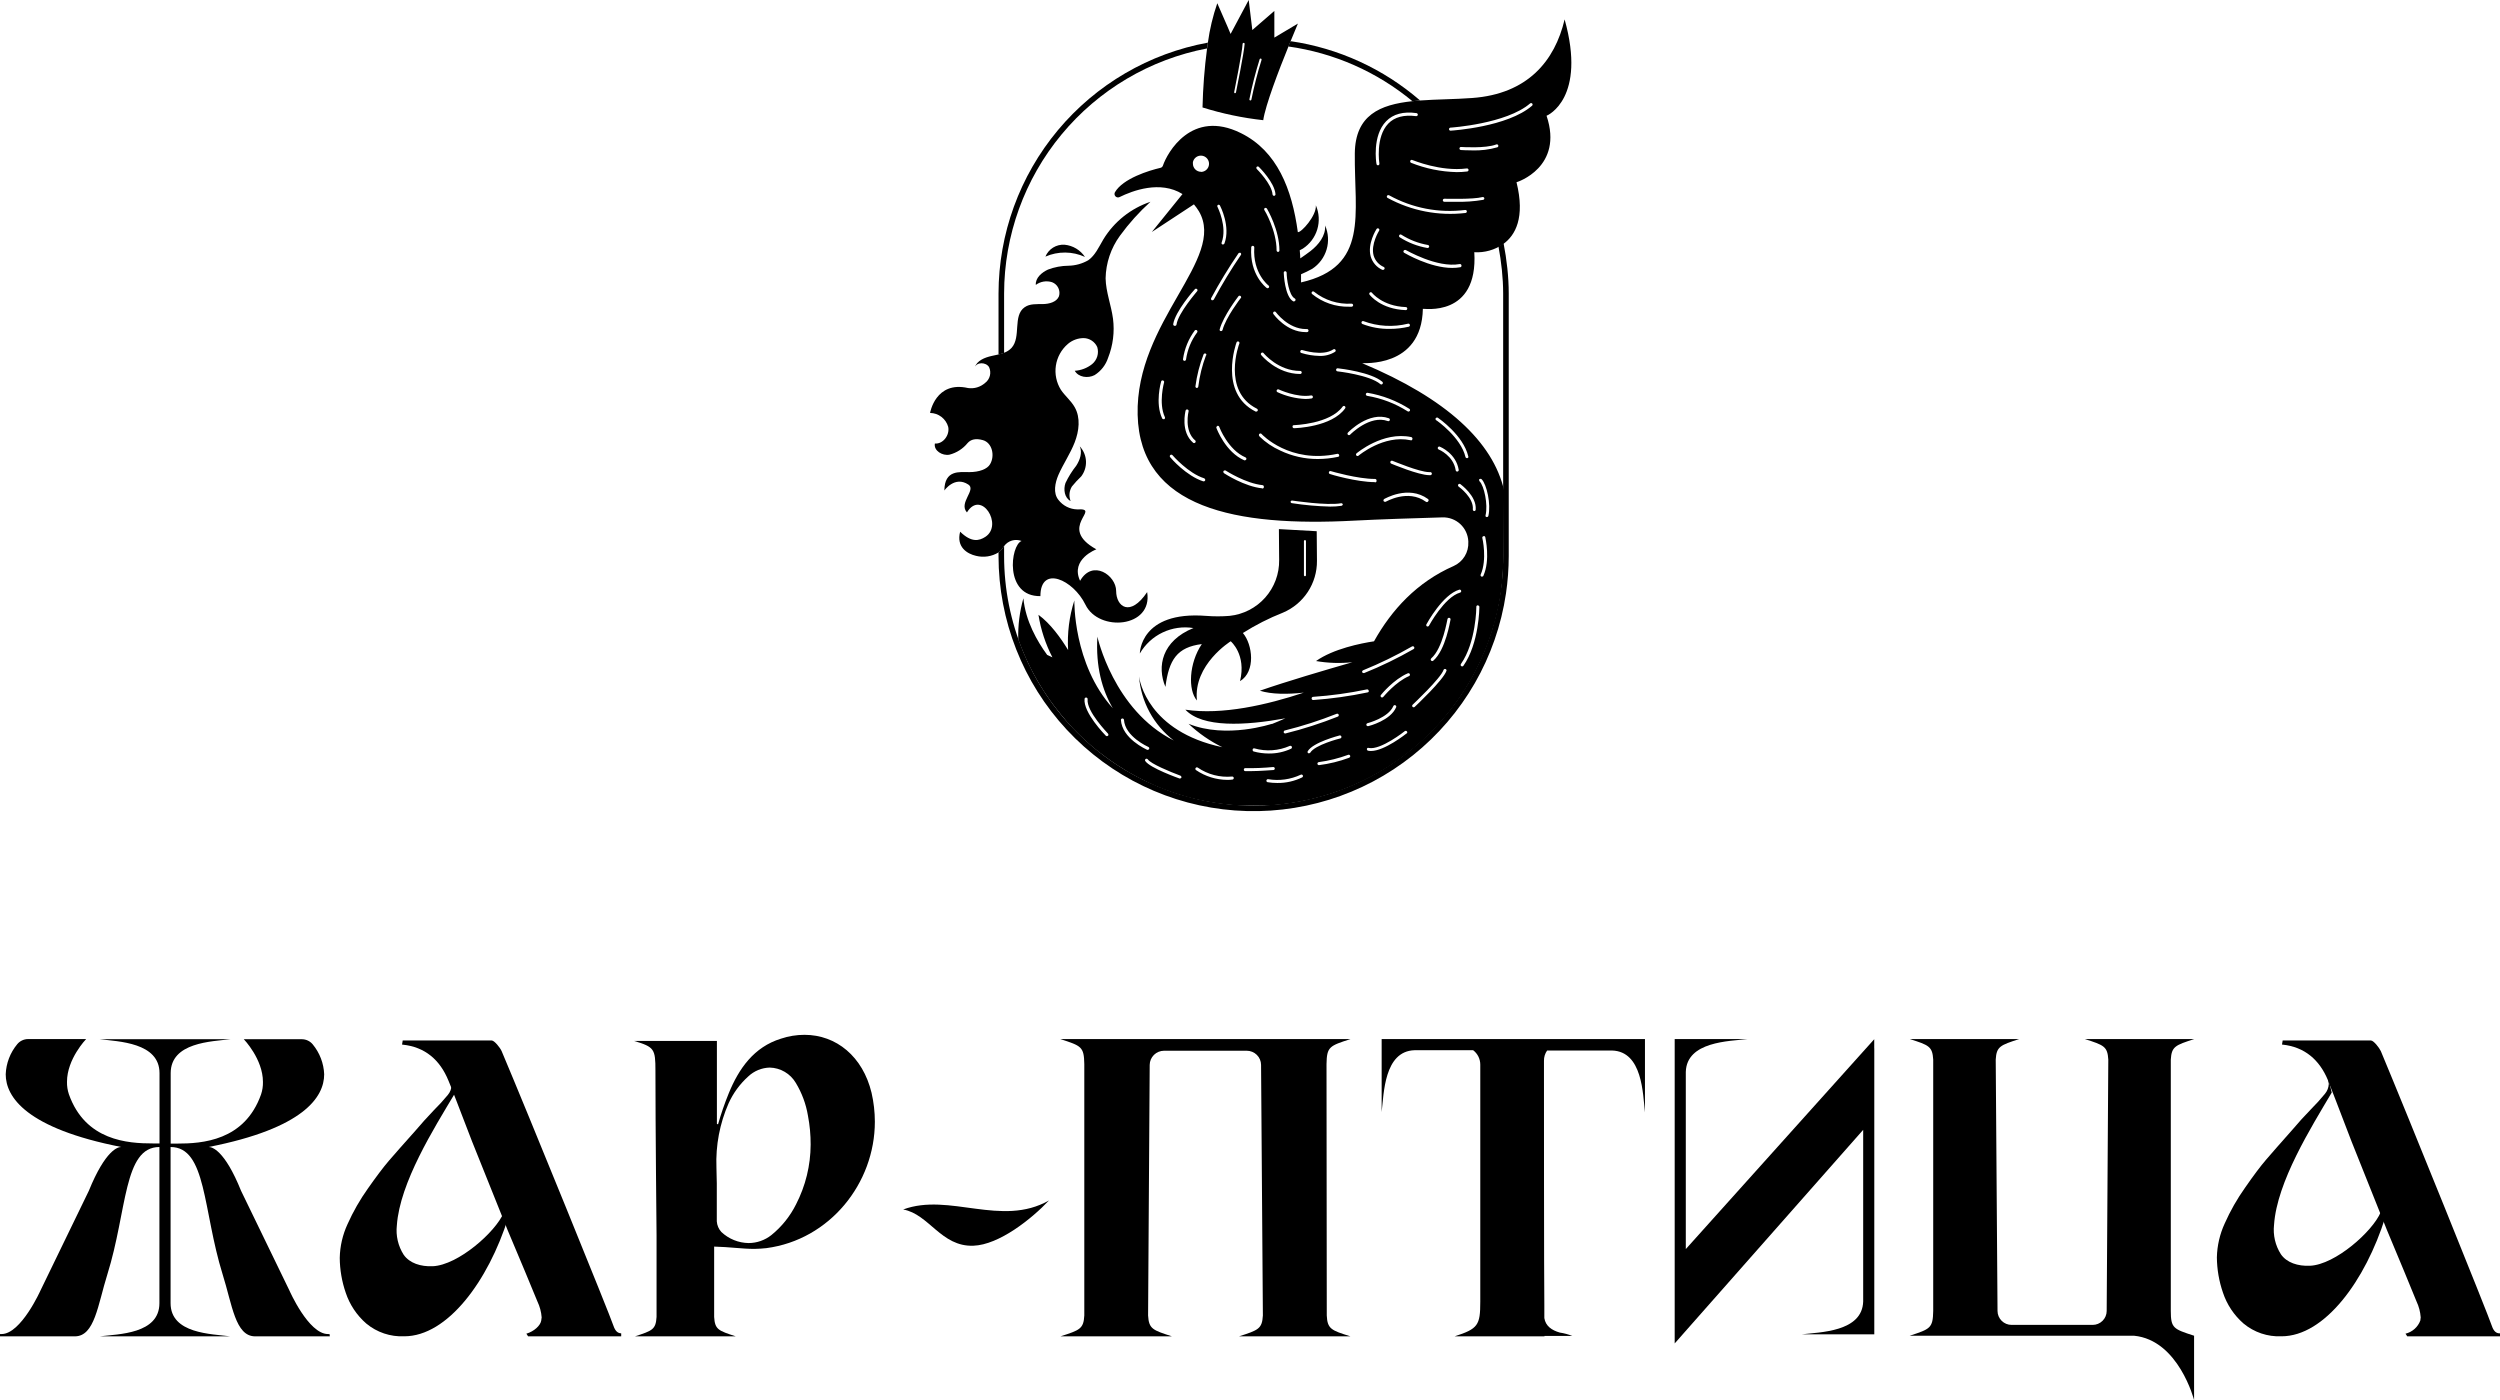 <svg width="1766" height="989" viewBox="0 0 1766 989" xmlns="http://www.w3.org/2000/svg">
<path d="M709.296 207.349C709.355 166.326 723.699 126.605 749.864 95.01C776.029 63.414 812.381 41.918 852.674 34.215L853.278 30.104C811.799 37.714 774.295 59.608 747.275 91.985C720.255 124.362 705.424 165.178 705.357 207.349V250.474C706.696 250.173 708.012 249.779 709.296 249.296V207.349Z"/>
<path d="M997.72 71.471L1003.15 70.982C977.26 48.551 945.484 34.005 911.584 29.064C911.095 30.243 910.606 31.508 910.06 32.831C942.3 37.326 972.652 50.705 997.72 71.471Z"/>
<path d="M1062.12 171.819C1060.97 172.627 1059.75 173.357 1058.5 174.004C1060.53 184.753 1061.82 196.35 1061.83 207.29V392.787C1061.83 439.536 1043.26 484.37 1010.21 517.427C977.148 550.484 932.313 569.055 885.564 569.055C838.815 569.055 793.981 550.484 760.924 517.427C727.867 484.37 709.296 439.536 709.296 392.787V385.657C709.05 385.954 708.829 386.271 708.635 386.605C707.818 388.012 706.698 389.22 705.357 390.142V392.787C705.356 438.283 722.564 482.097 753.526 515.433C784.489 548.768 826.915 569.159 872.289 572.51C917.662 575.862 962.624 561.927 998.149 533.503C1033.67 505.079 1057.13 464.269 1063.82 419.266C1065.11 410.498 1065.76 401.649 1065.77 392.787V207.347C1065.77 195.65 1064.38 183.296 1062.12 171.819Z"/>
<path d="M910.175 32.833C910.721 31.51 911.21 30.245 911.698 29.067C914.717 21.649 916.845 16.646 916.845 16.646L900.198 26.565V7.734L884.644 21.218L882.086 0L869.292 23.978C869.292 23.978 866.532 17.25 859.89 2.271C856.773 11.309 854.548 20.63 853.249 30.102L852.674 34.213C850.854 48.041 849.78 61.957 849.454 75.901C863.426 80.287 877.793 83.301 892.35 84.9C893.873 74.377 903.39 49.479 910.175 32.833ZM873.087 65.292C873.044 65.452 872.951 65.594 872.822 65.697C872.693 65.801 872.534 65.86 872.368 65.867C872.187 65.826 872.029 65.716 871.927 65.56C871.825 65.405 871.787 65.216 871.822 65.033C871.822 64.746 877.572 36.8 877.773 30.935C877.788 30.747 877.873 30.572 878.011 30.444C878.15 30.316 878.332 30.245 878.521 30.245C878.615 30.249 878.708 30.271 878.794 30.311C878.879 30.35 878.957 30.407 879.021 30.476C879.085 30.545 879.134 30.627 879.167 30.715C879.2 30.804 879.215 30.898 879.211 30.993C878.866 36.944 873.317 64.113 873.087 65.292ZM891.171 42.292C888.284 51.522 885.884 60.898 883.983 70.381C883.956 70.543 883.871 70.69 883.745 70.796C883.618 70.901 883.458 70.958 883.293 70.956H883.149C882.963 70.921 882.798 70.814 882.69 70.657C882.582 70.501 882.541 70.309 882.574 70.122C884.482 60.538 886.911 51.065 889.848 41.745C889.924 41.577 890.062 41.444 890.233 41.374C890.405 41.304 890.596 41.304 890.768 41.372C890.911 41.439 891.028 41.551 891.101 41.691C891.174 41.832 891.198 41.992 891.171 42.148V42.292Z"/>
<path d="M1105.25 13.713C1098.32 43.096 1079.11 66.383 1039.92 69.23C1027.59 70.15 1014.85 70.121 1003.15 70.984L997.719 71.472C974.891 73.916 957.296 81.19 957.037 108.445C956.606 151.312 967.244 188.486 919.058 199.497C919.058 199.497 919.058 195.875 919.058 193.747C921.757 192.597 924.395 191.311 926.964 189.895C931.85 186.685 935.443 181.85 937.106 176.246C938.768 170.642 938.394 164.63 936.05 159.276C936.596 166.521 931.421 172.932 925.699 177.388C923.371 179.2 920.927 180.838 918.512 182.535C918.512 180.637 918.282 178.768 918.138 176.785C918.886 176.411 919.633 176.066 920.323 175.634C925.227 172.447 928.842 167.625 930.526 162.024C932.211 156.424 931.855 150.408 929.523 145.044C930.098 152.376 919.144 164.451 916.787 163.991C912.676 133.659 902.239 106.663 876.536 94.012C841.691 76.762 824.47 108.071 821.48 117.013C821.345 117.4 821.114 117.747 820.806 118.019C820.499 118.291 820.127 118.479 819.726 118.565C811.733 120.405 793.218 126.098 787.583 135.815C787.332 136.278 787.235 136.808 787.305 137.329C787.376 137.851 787.612 138.336 787.977 138.714C788.343 139.092 788.819 139.344 789.338 139.433C789.857 139.522 790.39 139.443 790.861 139.208C799.946 134.723 819.611 127.248 835.309 137.08L813.66 163.876L843.387 144.354C844.687 145.902 845.869 147.546 846.924 149.27C866.531 182.765 802.016 226.896 803.626 293.022C805.236 359.148 873.058 372.229 956.75 367.773C973.166 366.881 1001.03 365.99 1018.97 365.473C1023.63 365.34 1028.15 367.044 1031.57 370.217C1034.98 373.39 1037.01 377.778 1037.22 382.435V382.838C1037.41 386.384 1036.53 389.904 1034.68 392.937C1032.83 395.969 1030.11 398.372 1026.87 399.829C1001 411.186 983.085 430.678 970.607 453.017C961.35 454.426 941.857 458.307 929.638 466.961C938.126 468.425 946.776 468.705 955.341 467.795C935.417 473.545 909.341 481.193 889.963 487.92C898.243 490.508 909.341 490.536 921.013 489.271C895.138 497.896 863.225 505.256 837.35 501.318C849.367 514.14 879.383 512.645 908.018 507.413C904.74 508.85 901.463 510.288 898.214 511.553L898.473 511.294C898.473 511.294 866.301 522.162 839.592 511.294C846.675 517.968 854.718 523.54 863.455 527.825C810.928 516.699 805.034 480.905 804.603 477.886C805.302 486.719 807.849 495.307 812.078 503.092C816.308 510.878 822.126 517.688 829.156 523.082C786.548 501.634 775.192 449.74 775.192 449.74C773.955 470.929 778.527 487.403 786.088 500.283C757.942 469.204 758.919 424.152 758.919 424.152C755.306 435.463 753.814 447.345 754.52 459.199C749.374 450.717 741.985 440.425 733.561 434.301C735.231 444.776 738.56 454.918 743.423 464.345L739.714 462.62C732.67 453.017 724.419 438.642 722.924 422.628C720.25 432.067 719.028 441.859 719.301 451.666C720.077 453.822 720.882 455.978 721.745 458.106L722.607 460.176C723.211 461.585 723.786 463.051 724.419 464.402L725.54 466.846L727.323 470.612L728.645 473.171C729.249 474.321 729.824 475.5 730.456 476.65L731.923 479.266C732.555 480.359 733.159 481.48 733.82 482.573C734.481 483.665 734.884 484.298 735.43 485.16C735.976 486.023 736.724 487.288 737.385 488.323C738.046 489.358 738.535 490.048 739.139 490.91C739.743 491.773 740.49 492.951 741.18 493.929L743.02 496.488L745.176 499.363C745.809 500.196 746.47 501.001 747.131 501.835L749.374 504.71L751.444 507.125L753.773 510L755.929 512.329L758.344 514.945L760.615 517.245L763.117 519.718C763.893 520.465 764.669 521.213 765.474 521.932L768.062 524.318C768.867 525.037 769.672 525.755 770.505 526.445C771.339 527.135 772.288 527.998 773.208 528.745C774.128 529.493 774.875 530.097 775.709 530.758L778.584 532.943C779.447 533.604 780.309 534.266 781.201 534.898L784.076 536.968L786.749 538.808L789.624 540.763L792.499 542.517L795.374 544.357L798.249 546.024L801.326 547.749L804.201 549.302L807.335 550.883L810.21 552.321L813.43 553.816L816.305 555.138L819.611 556.518L822.658 557.726L826.022 558.962L829.156 560.055L832.577 561.147L835.74 562.125L839.219 563.102L842.439 563.965L845.975 564.798L849.252 565.517C850.431 565.776 851.639 566.006 852.846 566.207C854.054 566.408 855.031 566.638 856.153 566.811L859.804 567.386L863.139 567.846L866.848 568.248L870.211 568.593L873.978 568.852L877.37 569.053H881.223H884.615C885.449 569.053 886.34 569.053 887.203 569.053C889.158 569.053 891.142 569.053 892.953 568.91C893.959 568.91 895.137 569.175 896 569.002C936.681 566.461 975.629 550.235 1005.5 522.502C1035.37 494.769 1054.95 457.383 1060.5 417.002C1061.59 408.054 1062 398.516 1062 389.502L1062.5 346.502C1054.74 312.29 1021.9 281.522 962.241 256.567C961.982 256.164 1004.27 260.563 1005.11 218.156C1005.11 217.754 1044.29 224.711 1041.45 178.165C1048.71 178.605 1055.9 176.579 1061.86 172.414C1070.49 166.233 1077.44 153.727 1071.26 128.714C1071.67 128.714 1104.73 118.105 1092.48 81.765C1093.4 81.477 1120.77 69.23 1105.25 13.713ZM782.667 519.718C782.467 519.915 782.2 520.029 781.919 520.034C781.629 520.033 781.351 519.92 781.143 519.718C780.482 519.028 765.072 503.244 766.135 493.699C766.149 493.554 766.192 493.413 766.261 493.284C766.33 493.156 766.424 493.043 766.538 492.951C766.65 492.863 766.78 492.799 766.919 492.764C767.057 492.729 767.202 492.724 767.343 492.75C767.482 492.761 767.617 492.8 767.74 492.864C767.864 492.928 767.973 493.016 768.062 493.124C768.237 493.354 768.319 493.641 768.292 493.929C767.343 502.554 782.667 518.05 782.667 518.194C782.869 518.402 782.982 518.68 782.983 518.97C782.996 519.124 782.974 519.279 782.919 519.423C782.865 519.567 782.778 519.698 782.667 519.804V519.718ZM791.809 508.448C791.851 508.192 791.983 507.96 792.18 507.792C792.378 507.624 792.628 507.532 792.888 507.532C793.147 507.532 793.397 507.624 793.595 507.792C793.792 507.96 793.924 508.192 793.966 508.448C794.713 520.379 811.015 527.567 811.216 527.653C811.345 527.709 811.461 527.79 811.558 527.892C811.655 527.993 811.732 528.113 811.783 528.244C811.833 528.374 811.858 528.514 811.854 528.655C811.851 528.795 811.819 528.933 811.762 529.062C811.675 529.249 811.538 529.407 811.365 529.519C811.192 529.631 810.991 529.692 810.785 529.694C810.642 529.721 810.496 529.721 810.353 529.694C809.548 529.234 792.643 521.759 791.809 508.534V508.448ZM834.59 549.216C834.509 549.425 834.367 549.606 834.183 549.734C833.998 549.862 833.779 549.932 833.555 549.934H833.21C832.347 549.618 812.452 542.574 809.031 537.629C808.947 537.515 808.888 537.384 808.858 537.245C808.829 537.107 808.829 536.963 808.858 536.824C808.916 536.55 809.068 536.306 809.29 536.134C809.527 535.979 809.814 535.918 810.095 535.962C810.382 536.023 810.638 536.186 810.813 536.422C812.998 539.584 826.166 545.047 833.814 547.922C833.946 547.967 834.068 548.039 834.171 548.133C834.275 548.227 834.359 548.341 834.417 548.468C834.577 548.715 834.638 549.012 834.59 549.302V549.216ZM870.614 550.682C869.423 550.844 868.222 550.921 867.02 550.912C859.121 550.854 851.416 548.452 844.882 544.012C844.764 543.934 844.662 543.833 844.584 543.715C844.505 543.597 844.451 543.464 844.424 543.325C844.397 543.186 844.398 543.042 844.428 542.904C844.457 542.765 844.514 542.633 844.595 542.517C844.76 542.283 845.006 542.119 845.285 542.057C845.565 542.01 845.853 542.072 846.09 542.229C853.177 547.091 861.738 549.328 870.298 548.554C870.437 548.534 870.58 548.541 870.717 548.575C870.854 548.609 870.983 548.67 871.096 548.754C871.21 548.838 871.305 548.944 871.378 549.065C871.451 549.186 871.499 549.32 871.52 549.46C871.54 549.6 871.533 549.742 871.499 549.879C871.465 550.016 871.404 550.145 871.32 550.259C871.236 550.372 871.13 550.468 871.009 550.54C870.888 550.613 870.754 550.661 870.614 550.682ZM979.175 85.646C984.12 80.557 991.308 78.602 1000.59 79.896C1000.88 79.939 1001.13 80.088 1001.31 80.312C1001.48 80.536 1001.57 80.819 1001.54 81.104C1001.51 81.389 1001.36 81.648 1001.13 81.826C1000.91 82.004 1000.62 82.085 1000.34 82.052C991.71 80.931 985.155 82.685 980.727 87.256C971.47 96.772 974.374 115.374 974.402 115.546C974.444 115.828 974.374 116.115 974.208 116.346C974.042 116.576 973.791 116.733 973.511 116.783H973.425C973.168 116.779 972.92 116.685 972.725 116.517C972.531 116.348 972.402 116.117 972.361 115.863C972.131 115 969.227 95.853 979.175 85.646ZM1036.04 118.996C1036.19 118.961 1036.35 118.958 1036.5 118.987C1036.65 119.017 1036.79 119.077 1036.92 119.165C1037.04 119.253 1037.15 119.367 1037.23 119.499C1037.31 119.631 1037.36 119.778 1037.38 119.93C1037.4 120.083 1037.38 120.237 1037.34 120.384C1037.29 120.531 1037.21 120.666 1037.11 120.782C1037.01 120.897 1036.89 120.99 1036.75 121.054C1036.61 121.118 1036.46 121.151 1036.3 121.153C1033.9 121.446 1031.48 121.591 1029.06 121.584C1017.99 121.344 1007.05 119.114 996.77 115C996.513 114.875 996.313 114.657 996.212 114.39C996.11 114.123 996.115 113.827 996.224 113.563C996.28 113.434 996.361 113.317 996.462 113.22C996.564 113.123 996.683 113.047 996.814 112.996C996.945 112.945 997.085 112.921 997.226 112.924C997.366 112.928 997.504 112.959 997.633 113.016C998.438 113.246 1017.64 121.354 1036.01 118.996H1036.04ZM972.39 161.777C972.548 161.539 972.793 161.373 973.073 161.314C973.352 161.255 973.644 161.307 973.885 161.461C974.009 161.536 974.117 161.636 974.201 161.755C974.285 161.874 974.344 162.008 974.374 162.151C974.402 162.289 974.401 162.433 974.371 162.571C974.341 162.709 974.283 162.84 974.201 162.956C974.201 162.956 968.164 172.587 970.32 180.493C970.852 182.288 971.771 183.945 973.013 185.346C974.255 186.746 975.789 187.858 977.507 188.601C977.759 188.73 977.951 188.953 978.042 189.221C978.134 189.489 978.117 189.782 977.996 190.038C977.903 190.218 977.763 190.369 977.591 190.475C977.419 190.581 977.221 190.639 977.019 190.642C976.857 190.672 976.692 190.672 976.53 190.642C974.538 189.758 972.763 188.448 971.333 186.804C969.902 185.16 968.85 183.221 968.25 181.126C965.806 172.156 972.131 162.208 972.39 161.777ZM967.675 206.627C967.786 206.542 967.913 206.479 968.049 206.443C968.184 206.407 968.325 206.398 968.464 206.417C968.603 206.436 968.737 206.482 968.858 206.552C968.979 206.623 969.085 206.717 969.17 206.829C969.17 206.829 976.501 216.316 993.061 216.92C993.201 216.918 993.34 216.945 993.468 216.999C993.597 217.054 993.713 217.134 993.809 217.236C993.909 217.338 993.987 217.46 994.036 217.593C994.086 217.727 994.106 217.87 994.096 218.012C994.096 218.295 993.984 218.565 993.785 218.765C993.585 218.964 993.315 219.076 993.033 219.076C975.38 218.444 967.761 208.554 967.445 208.122C967.361 208.009 967.3 207.881 967.267 207.744C967.233 207.608 967.226 207.466 967.248 207.327C967.269 207.188 967.318 207.054 967.391 206.934C967.465 206.814 967.561 206.71 967.675 206.627ZM988.433 166.089C988.511 165.971 988.612 165.869 988.73 165.791C988.848 165.712 988.98 165.658 989.12 165.631C989.259 165.604 989.402 165.605 989.541 165.635C989.68 165.664 989.811 165.721 989.928 165.802C995.626 169.43 1001.99 171.892 1008.64 173.047C1008.93 173.098 1009.18 173.251 1009.36 173.478C1009.45 173.593 1009.51 173.724 1009.54 173.862C1009.57 174.001 1009.57 174.144 1009.54 174.283C1009.49 174.535 1009.36 174.763 1009.17 174.926C1008.97 175.09 1008.73 175.178 1008.47 175.174H1008.3C1001.33 173.98 994.673 171.399 988.72 167.584C988.606 167.502 988.51 167.398 988.436 167.277C988.363 167.157 988.314 167.024 988.293 166.885C988.272 166.746 988.278 166.604 988.312 166.467C988.346 166.331 988.406 166.202 988.49 166.089H988.433ZM926.792 206.139C926.996 205.94 927.269 205.829 927.554 205.829C927.838 205.829 928.112 205.94 928.316 206.139C935.789 212.091 945.2 215.071 954.737 214.505C955.02 214.504 955.293 214.61 955.501 214.802C955.709 214.994 955.837 215.258 955.858 215.54C955.859 215.823 955.753 216.096 955.561 216.304C955.369 216.512 955.106 216.639 954.823 216.661H953.098C943.56 216.894 934.251 213.713 926.849 207.691C926.743 207.593 926.657 207.475 926.596 207.344C926.536 207.213 926.502 207.071 926.497 206.927C926.491 206.782 926.515 206.638 926.565 206.503C926.616 206.368 926.693 206.244 926.792 206.139ZM901.894 275.599C902.024 275.347 902.246 275.156 902.514 275.064C902.782 274.973 903.075 274.99 903.332 275.11C903.332 275.11 916.154 281.091 926.159 279.337C926.298 279.307 926.442 279.307 926.58 279.337C926.719 279.367 926.85 279.425 926.964 279.509C927.082 279.592 927.182 279.699 927.256 279.823C927.33 279.947 927.378 280.085 927.396 280.228C927.424 280.367 927.423 280.51 927.393 280.648C927.363 280.787 927.305 280.918 927.223 281.033C927.057 281.26 926.81 281.415 926.533 281.464C925.07 281.71 923.589 281.835 922.106 281.838C915.291 281.536 908.601 279.905 902.412 277.037C902.282 276.978 902.165 276.894 902.068 276.789C901.972 276.685 901.897 276.562 901.849 276.428C901.8 276.293 901.779 276.151 901.787 276.009C901.795 275.866 901.832 275.727 901.894 275.599ZM890.912 250.788C890.813 250.686 890.739 250.563 890.694 250.429C890.649 250.295 890.635 250.152 890.653 250.011C890.665 249.87 890.708 249.733 890.777 249.609C890.847 249.485 890.941 249.377 891.055 249.293C891.165 249.197 891.293 249.124 891.431 249.08C891.57 249.035 891.716 249.02 891.86 249.034C892.141 249.075 892.397 249.218 892.579 249.436C892.982 249.954 903.102 262.029 918.454 262.029C918.596 262.025 918.738 262.05 918.87 262.102C919.003 262.153 919.123 262.231 919.225 262.33C919.327 262.429 919.408 262.548 919.463 262.679C919.518 262.81 919.547 262.951 919.547 263.093C919.547 263.383 919.432 263.661 919.227 263.865C919.022 264.07 918.744 264.185 918.454 264.185C901.894 264.185 890.998 250.932 890.912 250.788ZM913.193 300.669C913.406 300.47 913.679 300.349 913.969 300.324C914.228 300.324 939.442 299.634 948.47 287.186C948.648 286.959 948.904 286.805 949.188 286.754C949.329 286.729 949.474 286.733 949.613 286.768C949.751 286.803 949.881 286.867 949.993 286.956C950.217 287.127 950.366 287.378 950.409 287.657C950.452 287.935 950.385 288.22 950.223 288.451C940.765 301.704 915.234 302.452 914.142 302.481C914.002 302.485 913.863 302.461 913.732 302.411C913.602 302.361 913.483 302.286 913.381 302.19C913.28 302.094 913.198 301.978 913.141 301.851C913.084 301.723 913.053 301.585 913.049 301.446C913.011 301.178 913.062 300.906 913.193 300.669ZM943.036 248.545C939.758 250.586 935.94 251.588 932.082 251.42C927.711 251.336 923.374 250.63 919.202 249.321C918.931 249.223 918.706 249.028 918.569 248.775C918.468 248.507 918.468 248.21 918.569 247.941C918.667 247.672 918.866 247.453 919.124 247.329C919.382 247.205 919.679 247.188 919.949 247.28C920.093 247.28 934.325 251.966 941.857 246.791C942.032 246.663 942.242 246.591 942.459 246.585C942.675 246.579 942.889 246.64 943.07 246.759C943.252 246.878 943.392 247.049 943.474 247.25C943.555 247.451 943.573 247.672 943.525 247.884C943.446 248.156 943.273 248.391 943.036 248.545ZM922.422 232.445H923.198C923.327 232.434 923.457 232.448 923.581 232.488C923.704 232.527 923.818 232.591 923.917 232.675C924.044 232.769 924.149 232.89 924.223 233.029C924.298 233.168 924.341 233.322 924.348 233.48C924.344 233.764 924.243 234.038 924.061 234.256C923.965 234.361 923.85 234.445 923.722 234.504C923.593 234.563 923.454 234.596 923.313 234.601H922.307C908.794 234.601 899.882 222.296 899.508 221.779C899.424 221.664 899.365 221.533 899.336 221.395C899.306 221.256 899.306 221.112 899.335 220.974C899.355 220.831 899.403 220.694 899.477 220.57C899.551 220.447 899.65 220.339 899.767 220.255C900.003 220.097 900.291 220.036 900.572 220.082C900.71 220.102 900.843 220.151 900.962 220.225C901.081 220.299 901.183 220.398 901.262 220.514C901.262 220.514 909.973 232.445 922.422 232.445ZM907.759 191.562C908.042 191.561 908.315 191.668 908.523 191.859C908.731 192.051 908.859 192.315 908.881 192.597C908.881 196.622 910.404 208.582 914.631 210.854C914.754 210.922 914.863 211.015 914.951 211.126C915.038 211.238 915.103 211.366 915.14 211.502C915.178 211.639 915.187 211.781 915.169 211.922C915.151 212.062 915.104 212.198 915.033 212.32C914.945 212.489 914.814 212.632 914.652 212.733C914.49 212.835 914.304 212.89 914.113 212.895C913.934 212.938 913.746 212.938 913.567 212.895C907.529 209.531 906.868 193.517 906.839 192.77C906.806 192.488 906.884 192.205 907.055 191.98C907.227 191.755 907.479 191.605 907.759 191.562ZM902.872 177.963C902.587 177.963 902.313 177.852 902.109 177.654C901.905 177.455 901.787 177.184 901.779 176.899C901.779 162.869 893.384 148.552 893.154 148.408C893.006 148.16 892.962 147.863 893.033 147.583C893.103 147.303 893.281 147.062 893.528 146.913C893.786 146.81 894.074 146.81 894.333 146.913C894.607 146.986 894.844 147.161 894.994 147.402C895.339 148.005 903.792 162.381 903.792 177.014C903.763 177.251 903.658 177.472 903.491 177.644C903.325 177.815 903.108 177.927 902.872 177.963ZM887.72 117.875C887.924 117.677 888.198 117.566 888.482 117.566C888.767 117.566 889.04 117.677 889.244 117.875C889.704 118.335 900.37 128.887 901.003 137.195C901.02 137.336 901.006 137.478 900.962 137.613C900.917 137.747 900.843 137.87 900.744 137.972C900.658 138.082 900.549 138.172 900.425 138.236C900.301 138.301 900.165 138.338 900.025 138.345C899.755 138.347 899.493 138.248 899.291 138.067C899.089 137.886 898.961 137.637 898.933 137.368C898.358 129.893 887.922 119.514 887.835 119.428C887.636 119.215 887.515 118.942 887.49 118.651C887.475 118.513 887.487 118.373 887.526 118.24C887.566 118.107 887.632 117.982 887.72 117.875ZM883.868 174.657C883.873 174.513 883.909 174.372 883.973 174.243C884.038 174.114 884.129 174 884.242 173.909C884.347 173.816 884.47 173.745 884.603 173.7C884.736 173.656 884.878 173.639 885.018 173.651C885.307 173.671 885.576 173.806 885.765 174.024C885.939 174.245 886.031 174.52 886.024 174.801C884.845 193.086 895.972 201.596 896.087 201.682C896.201 201.762 896.299 201.865 896.373 201.983C896.447 202.102 896.496 202.234 896.518 202.372C896.553 202.656 896.482 202.943 896.317 203.177C896.215 203.31 896.085 203.418 895.936 203.493C895.786 203.568 895.621 203.607 895.454 203.609C895.218 203.613 894.987 203.542 894.793 203.407C894.304 203.034 882.603 194.178 883.868 174.657ZM887.893 288.709C888.02 288.768 888.134 288.851 888.228 288.955C888.322 289.059 888.394 289.181 888.439 289.313C888.541 289.582 888.541 289.878 888.439 290.147C888.348 290.328 888.209 290.481 888.036 290.588C887.863 290.694 887.664 290.751 887.462 290.751C887.311 290.79 887.152 290.79 887.002 290.751C860.523 277.525 873.345 242.191 873.489 241.875C873.537 241.742 873.611 241.62 873.707 241.516C873.802 241.412 873.918 241.328 874.046 241.269C874.175 241.211 874.314 241.178 874.455 241.173C874.596 241.169 874.737 241.192 874.869 241.243C875.133 241.346 875.346 241.547 875.464 241.805C875.582 242.062 875.595 242.356 875.501 242.623C875.329 242.795 862.938 276.232 887.893 288.709ZM876.393 210.624C876.393 210.624 865.985 224.079 863.599 233.106C863.526 233.331 863.384 233.528 863.193 233.667C863.002 233.806 862.772 233.882 862.535 233.883H862.276C862.139 233.851 862.009 233.791 861.895 233.707C861.781 233.623 861.686 233.516 861.615 233.394C861.516 233.125 861.516 232.829 861.615 232.56C864.174 223.187 874.38 209.876 874.811 209.301C874.99 209.074 875.246 208.921 875.53 208.87C875.745 208.841 875.964 208.877 876.158 208.973C876.352 209.069 876.514 209.221 876.622 209.409C876.73 209.597 876.779 209.813 876.764 210.029C876.749 210.246 876.67 210.452 876.536 210.624H876.393ZM860.35 144.728C860.475 144.663 860.611 144.624 860.75 144.612C860.89 144.6 861.031 144.616 861.165 144.659C861.298 144.702 861.422 144.77 861.529 144.861C861.636 144.952 861.724 145.063 861.788 145.188C862.104 145.792 869.378 159.966 864.95 172.012C864.87 172.214 864.732 172.388 864.552 172.511C864.373 172.633 864.161 172.7 863.944 172.702C863.821 172.732 863.693 172.732 863.57 172.702C863.435 172.661 863.311 172.591 863.207 172.497C863.102 172.402 863.02 172.286 862.966 172.156C862.91 172.024 862.881 171.882 862.881 171.739C862.881 171.596 862.91 171.454 862.966 171.322C867.106 160.138 860.091 146.367 860.091 146.252C860.004 146.136 859.942 146.004 859.908 145.863C859.874 145.723 859.868 145.577 859.893 145.434C859.917 145.291 859.97 145.155 860.049 145.034C860.127 144.912 860.23 144.808 860.35 144.728ZM844.049 204.299C844.14 204.188 844.254 204.097 844.383 204.033C844.512 203.968 844.652 203.932 844.796 203.925C845.009 203.908 845.222 203.957 845.408 204.063C845.593 204.17 845.742 204.33 845.835 204.522C845.928 204.714 845.961 204.93 845.929 205.142C845.898 205.353 845.804 205.55 845.659 205.707C845.659 205.88 832.29 221.002 831.082 229.254C831.053 229.513 830.928 229.752 830.731 229.922C830.533 230.093 830.279 230.183 830.018 230.174H829.673C829.394 230.131 829.141 229.981 828.97 229.756C828.798 229.531 828.72 229.248 828.753 228.966C830.133 220.054 843.387 204.931 844.049 204.299ZM844.336 311.106C844.528 311.313 844.635 311.585 844.635 311.868C844.635 312.15 844.528 312.422 844.336 312.63C844.231 312.747 844.103 312.841 843.959 312.905C843.815 312.97 843.66 313.003 843.502 313.003C843.248 313.005 843.003 312.913 842.812 312.745C833.785 305.011 837.35 290.636 837.522 290.003C837.556 289.868 837.616 289.74 837.7 289.628C837.783 289.517 837.889 289.423 838.01 289.353C838.131 289.284 838.264 289.239 838.403 289.222C838.542 289.205 838.682 289.217 838.816 289.256C838.955 289.286 839.086 289.344 839.202 289.426C839.318 289.508 839.416 289.612 839.491 289.733C839.566 289.853 839.617 289.988 839.639 290.128C839.661 290.268 839.655 290.411 839.621 290.549C839.621 290.549 836.2 304.206 844.25 311.106H844.336ZM837.81 253.979C837.769 254.233 837.64 254.465 837.446 254.633C837.251 254.801 837.003 254.895 836.746 254.899H836.574C836.297 254.849 836.049 254.695 835.884 254.468C835.795 254.356 835.731 254.226 835.696 254.087C835.661 253.948 835.657 253.804 835.682 253.663C836.722 246.301 839.599 239.321 844.049 233.365C844.243 233.187 844.496 233.085 844.759 233.078C845.023 233.071 845.28 233.16 845.484 233.328C845.687 233.497 845.823 233.733 845.865 233.993C845.908 234.254 845.855 234.521 845.716 234.745C841.512 240.394 838.794 247.007 837.81 253.979ZM822.371 296.127C822.219 296.154 822.063 296.154 821.911 296.127C821.707 296.13 821.507 296.075 821.334 295.968C821.16 295.861 821.021 295.707 820.933 295.523C815.873 284.771 820.071 270.05 820.243 269.418C820.333 269.151 820.517 268.926 820.761 268.785C820.893 268.729 821.035 268.7 821.178 268.7C821.321 268.7 821.463 268.729 821.595 268.785C821.731 268.821 821.858 268.885 821.969 268.972C822.08 269.059 822.172 269.168 822.239 269.292C822.306 269.416 822.348 269.552 822.361 269.692C822.373 269.833 822.357 269.974 822.313 270.108C822.313 270.108 818.202 284.742 822.888 294.689C823 294.95 823.008 295.243 822.912 295.51C822.816 295.777 822.623 295.997 822.371 296.127ZM851.351 339.252C851.289 339.473 851.158 339.667 850.977 339.807C850.795 339.947 850.574 340.025 850.345 340.029H850C838.04 336.234 827 323.555 826.655 323.008C826.553 322.909 826.472 322.791 826.417 322.66C826.362 322.529 826.333 322.389 826.333 322.247C826.333 322.105 826.362 321.964 826.417 321.833C826.472 321.702 826.553 321.584 826.655 321.485C826.859 321.286 827.132 321.175 827.417 321.175C827.701 321.175 827.975 321.286 828.178 321.485C828.638 322.002 839.42 334.336 850.546 337.844C850.817 337.942 851.042 338.137 851.179 338.39C851.29 338.535 851.363 338.706 851.394 338.886C851.424 339.066 851.409 339.251 851.351 339.425V339.252ZM851.926 251.018C849.23 258.143 847.396 265.566 846.464 273.127C846.424 273.384 846.296 273.619 846.102 273.792C845.908 273.965 845.66 274.065 845.4 274.075C845.258 274.063 845.121 274.021 844.997 273.951C844.874 273.882 844.766 273.787 844.681 273.673C844.506 273.443 844.424 273.156 844.451 272.868C845.471 265.154 847.401 257.588 850.201 250.328C850.258 250.196 850.341 250.077 850.444 249.979C850.548 249.88 850.671 249.803 850.805 249.753C850.936 249.695 851.078 249.665 851.222 249.665C851.365 249.665 851.507 249.695 851.639 249.753C851.766 249.811 851.88 249.895 851.974 249.999C852.068 250.102 852.139 250.224 852.185 250.356C852.205 250.506 852.192 250.658 852.148 250.802C852.103 250.946 852.027 251.079 851.926 251.19V251.018ZM848.419 121.354C846.894 121.354 845.431 120.748 844.353 119.67C843.274 118.591 842.669 117.129 842.669 115.604C842.625 115.26 842.625 114.912 842.669 114.569C842.88 113.505 843.388 112.523 844.134 111.736C844.88 110.949 845.834 110.389 846.885 110.12C847.935 109.852 849.041 109.886 850.073 110.219C851.105 110.551 852.022 111.169 852.718 112.001C853.414 112.833 853.86 113.844 854.006 114.919C854.152 115.994 853.99 117.088 853.541 118.075C853.091 119.062 852.372 119.901 851.466 120.497C850.559 121.092 849.503 121.419 848.419 121.44V121.354ZM857.504 211.486C857.41 211.666 857.27 211.816 857.098 211.923C856.926 212.029 856.728 212.087 856.526 212.09C856.374 212.12 856.218 212.12 856.066 212.09C855.809 211.965 855.611 211.745 855.514 211.477C855.418 211.208 855.43 210.912 855.549 210.652C861.402 199.781 867.822 189.225 874.783 179.027C874.859 178.908 874.96 178.808 875.079 178.734C875.198 178.659 875.333 178.612 875.473 178.596C875.732 178.496 876.019 178.496 876.278 178.596C876.512 178.761 876.676 179.007 876.738 179.286C876.767 179.425 876.767 179.568 876.738 179.707C876.708 179.845 876.649 179.976 876.565 180.091C869.659 190.211 863.297 200.691 857.504 211.486ZM859.861 300.842C860.12 300.742 860.407 300.742 860.666 300.842C860.925 300.966 861.13 301.181 861.241 301.446C861.471 302.107 867.566 317.833 879.814 323.095C880.071 323.208 880.276 323.413 880.389 323.67C880.491 323.938 880.491 324.235 880.389 324.503C880.31 324.698 880.174 324.864 880 324.982C879.826 325.1 879.622 325.163 879.411 325.165C879.269 325.192 879.123 325.192 878.98 325.165C865.698 319.415 859.488 302.998 859.229 302.164C859.195 301.93 859.239 301.691 859.353 301.484C859.467 301.277 859.646 301.112 859.861 301.014V300.842ZM891.745 344.974C879.181 343.737 865.266 334.681 864.691 334.307C864.458 334.143 864.294 333.897 864.231 333.617C864.132 333.358 864.132 333.071 864.231 332.812C864.308 332.692 864.41 332.589 864.528 332.51C864.647 332.431 864.781 332.377 864.921 332.352C865.18 332.253 865.467 332.253 865.726 332.352C866.301 332.726 880.102 341.524 891.832 342.702C891.972 342.717 892.107 342.759 892.231 342.826C892.355 342.893 892.464 342.984 892.552 343.094C892.64 343.203 892.706 343.329 892.745 343.465C892.784 343.6 892.796 343.741 892.78 343.881C892.805 344.034 892.797 344.19 892.757 344.339C892.716 344.488 892.645 344.627 892.547 344.746C892.449 344.866 892.327 344.963 892.189 345.032C892.051 345.101 891.9 345.14 891.745 345.146V344.974ZM889.704 308.145C889.579 308.047 889.477 307.924 889.404 307.783C889.332 307.643 889.29 307.488 889.284 307.33C889.277 307.171 889.304 307.013 889.365 306.867C889.425 306.721 889.516 306.589 889.632 306.481C889.748 306.374 889.886 306.292 890.037 306.243C890.188 306.194 890.347 306.179 890.504 306.197C890.662 306.216 890.813 306.269 890.948 306.352C891.083 306.435 891.198 306.546 891.285 306.678C891.487 306.908 910.979 327.781 944.646 320.593C944.786 320.551 944.935 320.542 945.08 320.567C945.224 320.592 945.361 320.65 945.48 320.737C945.712 320.891 945.876 321.127 945.94 321.398C946.039 321.668 946.039 321.963 945.94 322.232C945.775 322.466 945.529 322.63 945.25 322.692C940.526 323.714 935.707 324.235 930.874 324.245C921.701 324.27 912.641 322.226 904.367 318.265C898.931 315.84 893.967 312.472 889.704 308.317V308.145ZM948.24 356.848C948.163 356.968 948.061 357.071 947.943 357.15C947.824 357.229 947.69 357.283 947.55 357.308C944.943 357.703 942.308 357.886 939.672 357.854C930.602 357.633 921.555 356.826 912.589 355.439C912.448 355.426 912.311 355.384 912.187 355.314C912.063 355.245 911.955 355.15 911.871 355.036C911.787 354.922 911.728 354.791 911.698 354.652C911.668 354.513 911.668 354.37 911.698 354.231C911.812 353.984 912.011 353.786 912.26 353.675C912.509 353.564 912.789 353.547 913.049 353.628C913.308 353.628 937.113 357.308 947.32 355.496C947.587 355.446 947.864 355.497 948.096 355.64C948.332 355.816 948.495 356.071 948.556 356.359C948.537 356.611 948.424 356.847 948.24 357.02V356.848ZM971.24 340.575C958.36 340.575 939.615 335.026 939.413 334.825C939.138 334.734 938.911 334.537 938.781 334.279C938.724 334.152 938.694 334.015 938.694 333.876C938.694 333.737 938.724 333.6 938.781 333.474C938.869 333.198 939.052 332.964 939.298 332.812C939.567 332.711 939.863 332.711 940.132 332.812C940.908 333.042 958.935 338.332 971.326 338.332C971.467 338.328 971.607 338.353 971.738 338.405C971.869 338.457 971.988 338.536 972.087 338.635C972.187 338.735 972.265 338.854 972.317 338.984C972.369 339.115 972.394 339.255 972.39 339.396C972.442 339.57 972.448 339.755 972.409 339.932C972.369 340.109 972.285 340.274 972.164 340.409C972.043 340.545 971.889 340.647 971.717 340.706C971.545 340.765 971.361 340.78 971.182 340.747L971.24 340.575ZM952.15 305.615C952.753 304.982 966.985 290.348 981.101 295.466C981.234 295.514 981.356 295.588 981.46 295.683C981.564 295.779 981.648 295.895 981.707 296.023C981.766 296.151 981.799 296.29 981.803 296.432C981.808 296.573 981.784 296.714 981.734 296.846C981.634 297.108 981.439 297.324 981.187 297.449C980.919 297.551 980.622 297.551 980.354 297.449C967.617 292.821 953.846 306.937 953.702 307.081C953.494 307.283 953.216 307.396 952.926 307.397C952.788 307.403 952.651 307.38 952.522 307.331C952.394 307.281 952.277 307.206 952.178 307.11C951.978 306.914 951.862 306.648 951.857 306.368C951.852 306.088 951.957 305.817 952.15 305.615ZM1008.79 354.231C1008.71 354.348 1008.61 354.448 1008.49 354.524C1008.37 354.599 1008.23 354.649 1008.09 354.671C1007.95 354.692 1007.81 354.685 1007.67 354.649C1007.53 354.613 1007.4 354.549 1007.29 354.461C994.528 345.175 978.974 354.461 978.83 354.461C978.641 354.503 978.444 354.503 978.255 354.461C978.069 354.465 977.886 354.42 977.724 354.329C977.562 354.238 977.428 354.105 977.335 353.944C977.235 353.685 977.235 353.398 977.335 353.139C977.411 352.866 977.585 352.63 977.824 352.477C977.996 352.477 994.758 342.386 1008.7 352.477C1008.84 352.572 1008.96 352.699 1009.05 352.847C1009.13 352.996 1009.18 353.162 1009.19 353.333C1009.2 353.503 1009.16 353.673 1009.09 353.829C1009.03 353.985 1008.92 354.123 1008.79 354.231ZM1029.37 333.129C1029.11 333.131 1028.86 333.039 1028.67 332.869C1028.47 332.7 1028.34 332.465 1028.31 332.209C1026.73 321.801 1016.38 317.546 1016.29 317.517C1016.03 317.409 1015.81 317.2 1015.7 316.936C1015.59 316.673 1015.58 316.375 1015.69 316.108C1015.74 315.978 1015.82 315.859 1015.91 315.758C1016.01 315.657 1016.12 315.576 1016.25 315.52C1016.38 315.464 1016.52 315.434 1016.66 315.431C1016.8 315.429 1016.94 315.453 1017.07 315.505C1017.56 315.706 1028.57 320.277 1030.44 331.892C1030.46 332.032 1030.45 332.175 1030.41 332.311C1030.38 332.448 1030.32 332.577 1030.23 332.689C1030.14 332.801 1030.04 332.896 1029.92 332.966C1029.79 333.037 1029.66 333.082 1029.52 333.1L1029.37 333.129ZM962.356 474.005C962.41 473.875 962.492 473.758 962.596 473.664C962.701 473.569 962.825 473.499 962.96 473.459C974.827 468.638 986.353 463.019 997.46 456.64C997.713 456.502 998.01 456.467 998.288 456.542C998.567 456.616 998.806 456.796 998.955 457.042C999.027 457.165 999.073 457.3 999.091 457.44C999.11 457.581 999.1 457.723 999.062 457.86C999.025 457.997 998.96 458.124 998.873 458.236C998.785 458.347 998.676 458.44 998.553 458.509C987.305 464.963 975.623 470.63 963.592 475.471C963.47 475.502 963.341 475.502 963.219 475.471C962.999 475.478 962.784 475.414 962.603 475.29C962.422 475.166 962.285 474.988 962.212 474.781C962.178 474.64 962.173 474.493 962.198 474.349C962.222 474.206 962.276 474.069 962.356 473.947V474.005ZM927.424 492.261C940.238 491.388 952.976 489.63 965.547 487C965.824 486.945 966.112 486.996 966.352 487.144C966.479 487.216 966.588 487.316 966.673 487.435C966.757 487.554 966.815 487.69 966.841 487.834C966.941 488.093 966.941 488.38 966.841 488.639C966.676 488.873 966.43 489.037 966.151 489.099C953.448 491.779 940.576 493.585 927.626 494.504C927.346 494.504 927.076 494.397 926.873 494.204C926.67 494.012 926.548 493.749 926.533 493.469C926.499 493.192 926.573 492.912 926.739 492.688C926.904 492.463 927.15 492.311 927.424 492.261ZM906.926 516.469C906.998 516.351 907.094 516.249 907.208 516.17C907.322 516.091 907.451 516.036 907.587 516.009C920.048 512.912 932.286 508.973 944.215 504.221C944.346 504.165 944.488 504.136 944.632 504.136C944.775 504.136 944.917 504.165 945.048 504.221C945.178 504.274 945.296 504.351 945.395 504.45C945.494 504.549 945.571 504.667 945.623 504.796C945.68 504.927 945.71 505.067 945.711 505.208C945.713 505.35 945.686 505.491 945.632 505.622C945.579 505.753 945.5 505.872 945.399 505.973C945.299 506.073 945.18 506.152 945.048 506.205C932.999 511.008 920.636 514.984 908.047 518.108H907.817C907.571 518.106 907.334 518.019 907.145 517.861C906.957 517.704 906.828 517.486 906.782 517.245C906.762 517.105 906.775 516.962 906.82 516.827C906.865 516.692 906.94 516.57 907.041 516.469H906.926ZM884.817 529.407C884.853 529.27 884.916 529.142 885.003 529.03C885.09 528.918 885.198 528.825 885.321 528.755C885.444 528.686 885.58 528.641 885.72 528.625C885.861 528.608 886.003 528.62 886.139 528.659C894.408 530.995 903.233 530.374 911.094 526.905C911.221 526.85 911.358 526.821 911.497 526.821C911.635 526.821 911.772 526.85 911.899 526.905C912.183 526.993 912.421 527.189 912.561 527.452C912.662 527.72 912.662 528.017 912.561 528.285C912.521 528.417 912.455 528.538 912.366 528.642C912.277 528.746 912.167 528.83 912.043 528.889C907.095 531.196 901.69 532.356 896.23 532.282C892.606 532.278 888.999 531.785 885.507 530.815C885.246 530.702 885.041 530.491 884.933 530.228C884.826 529.965 884.825 529.67 884.932 529.407H884.817ZM883.322 544.731C881.913 544.731 880.676 544.731 879.641 544.731C879.5 544.726 879.361 544.693 879.233 544.633C879.105 544.574 878.989 544.49 878.894 544.386C878.728 544.161 878.637 543.889 878.635 543.609C878.641 543.454 878.68 543.302 878.75 543.163C878.819 543.025 878.917 542.902 879.038 542.804C879.144 542.714 879.268 542.65 879.403 542.615C879.537 542.58 879.678 542.576 879.814 542.603C886.321 542.716 892.829 542.457 899.307 541.827C899.594 541.8 899.882 541.882 900.112 542.057C900.228 542.146 900.324 542.259 900.393 542.387C900.462 542.516 900.504 542.658 900.514 542.804C900.526 542.944 900.51 543.085 900.467 543.218C900.424 543.352 900.356 543.476 900.265 543.583C900.174 543.69 900.063 543.777 899.938 543.841C899.813 543.905 899.677 543.943 899.537 543.954C899.278 543.897 890.365 544.731 883.437 544.731H883.322ZM919.892 549.129C914.42 551.815 908.392 553.175 902.297 553.097C900.014 553.102 897.735 552.919 895.483 552.551C895.342 552.53 895.207 552.481 895.086 552.407C894.965 552.333 894.86 552.236 894.776 552.121C894.693 552.005 894.634 551.875 894.603 551.736C894.571 551.598 894.567 551.454 894.592 551.314C894.641 551.034 894.798 550.784 895.029 550.618C895.26 550.451 895.546 550.381 895.828 550.423C903.638 551.731 911.661 550.628 918.828 547.261C919.076 547.123 919.368 547.09 919.64 547.168C919.913 547.247 920.143 547.43 920.28 547.678C920.417 547.925 920.45 548.218 920.372 548.49C920.294 548.762 920.111 548.992 919.863 549.129H919.892ZM925.642 531.592C925.547 531.751 925.412 531.882 925.251 531.973C925.089 532.063 924.907 532.111 924.722 532.109C924.544 532.165 924.354 532.165 924.176 532.109C924.051 532.041 923.942 531.948 923.855 531.836C923.768 531.724 923.705 531.595 923.67 531.457C923.635 531.32 923.629 531.177 923.651 531.036C923.674 530.896 923.725 530.762 923.802 530.643C927.424 524.433 945.623 519.689 946.4 519.488C946.661 519.463 946.922 519.533 947.136 519.684C947.349 519.836 947.502 520.059 947.564 520.314C947.627 520.568 947.596 520.837 947.477 521.071C947.359 521.304 947.16 521.487 946.917 521.587C946.17 521.702 928.747 526.273 925.613 531.649L925.642 531.592ZM953.07 535.272C946.173 537.827 939.005 539.583 931.708 540.504C931.435 540.499 931.173 540.393 930.971 540.208C930.77 540.023 930.644 539.77 930.616 539.498C930.608 539.355 930.629 539.211 930.676 539.075C930.724 538.94 930.798 538.815 930.895 538.708C930.991 538.601 931.107 538.515 931.237 538.453C931.367 538.391 931.507 538.355 931.651 538.348C938.719 537.398 945.661 535.672 952.351 533.202C952.477 533.145 952.615 533.115 952.753 533.115C952.892 533.115 953.029 533.145 953.156 533.202C953.356 533.279 953.528 533.416 953.649 533.593C953.77 533.77 953.835 533.979 953.835 534.194C953.835 534.408 953.77 534.618 953.649 534.795C953.528 534.972 953.356 535.108 953.156 535.186L953.07 535.272ZM965.346 511.352C965.499 511.113 965.734 510.939 966.007 510.863C966.007 510.863 980.727 507.096 984.264 498.759C984.317 498.628 984.396 498.508 984.496 498.408C984.597 498.308 984.716 498.228 984.847 498.175C984.978 498.121 985.119 498.095 985.261 498.096C985.402 498.098 985.543 498.127 985.673 498.184C985.804 498.237 985.923 498.316 986.023 498.417C986.124 498.517 986.203 498.636 986.257 498.767C986.31 498.899 986.337 499.039 986.335 499.181C986.334 499.323 986.304 499.463 986.248 499.593C982.28 508.965 967.157 512.818 966.525 512.962H966.266C966.025 512.964 965.79 512.886 965.597 512.74C965.405 512.595 965.266 512.389 965.202 512.157C965.16 511.901 965.2 511.639 965.317 511.409L965.346 511.352ZM993.78 517.964C993.148 518.453 978.025 530.499 968.451 530.499C967.765 530.508 967.081 530.44 966.41 530.298C966.274 530.271 966.145 530.216 966.031 530.137C965.917 530.058 965.821 529.956 965.749 529.838C965.665 529.718 965.607 529.582 965.578 529.439C965.548 529.295 965.548 529.148 965.576 529.004C965.603 528.864 965.66 528.732 965.745 528.618C965.83 528.503 965.939 528.409 966.065 528.343C966.191 528.286 966.329 528.256 966.467 528.256C966.606 528.256 966.743 528.286 966.87 528.343C975.179 530.097 992.285 516.555 992.429 516.412C992.656 516.272 992.927 516.221 993.189 516.267C993.452 516.313 993.689 516.453 993.855 516.662C994.021 516.871 994.105 517.133 994.091 517.399C994.078 517.665 993.967 517.918 993.78 518.108V517.964ZM995.908 477.024C995.86 477.156 995.784 477.276 995.685 477.376C995.585 477.475 995.465 477.551 995.333 477.599C985.903 481.652 977.479 491.974 977.134 492.29C977.034 492.416 976.907 492.517 976.763 492.587C976.619 492.657 976.46 492.693 976.3 492.693C976.051 492.691 975.81 492.61 975.61 492.463C975.402 492.264 975.27 492 975.236 491.715C975.211 491.577 975.218 491.434 975.258 491.299C975.298 491.164 975.369 491.041 975.466 490.939C975.811 490.479 984.465 479.899 994.499 475.615C994.631 475.559 994.772 475.53 994.916 475.53C995.059 475.53 995.201 475.559 995.333 475.615C995.59 475.728 995.795 475.933 995.908 476.19C995.968 476.332 995.996 476.485 995.991 476.639C995.986 476.793 995.948 476.944 995.879 477.081L995.908 477.024ZM1021.78 473.89C1019.57 480.359 1000.19 498.558 999.358 499.334C999.154 499.532 998.88 499.643 998.596 499.643C998.311 499.643 998.038 499.532 997.834 499.334C997.643 499.121 997.54 498.844 997.546 498.558C997.551 498.416 997.584 498.278 997.644 498.149C997.703 498.021 997.787 497.906 997.891 497.81C998.093 497.609 1017.73 479.18 1019.71 473.257C1019.81 472.988 1020.01 472.768 1020.27 472.645C1020.53 472.521 1020.82 472.504 1021.09 472.596C1021.23 472.639 1021.35 472.707 1021.46 472.798C1021.57 472.89 1021.66 473.001 1021.72 473.127C1021.79 473.253 1021.82 473.39 1021.84 473.531C1021.85 473.672 1021.83 473.813 1021.78 473.947V473.89ZM1012.38 466.731C1012.19 466.904 1011.95 466.997 1011.69 466.99C1011.48 466.98 1011.27 466.907 1011.09 466.779C1010.92 466.652 1010.79 466.475 1010.71 466.272C1010.64 466.069 1010.63 465.848 1010.68 465.638C1010.73 465.428 1010.84 465.238 1011 465.092C1019.2 458.049 1022.33 437.521 1022.5 437.32C1022.53 437.175 1022.58 437.037 1022.66 436.913C1022.74 436.79 1022.84 436.684 1022.96 436.601C1023.07 436.516 1023.2 436.456 1023.33 436.426C1023.47 436.396 1023.6 436.397 1023.74 436.428C1023.88 436.441 1024.02 436.483 1024.14 436.553C1024.26 436.622 1024.37 436.717 1024.46 436.831C1024.62 437.065 1024.69 437.352 1024.66 437.636C1024.37 438.556 1021.29 459.17 1012.38 466.789V466.731ZM1009.51 441.977C1009.42 442.148 1009.28 442.289 1009.11 442.386C1008.94 442.483 1008.75 442.53 1008.56 442.523C1008.39 442.564 1008.21 442.564 1008.04 442.523C1007.79 442.384 1007.61 442.152 1007.53 441.878C1007.45 441.604 1007.48 441.309 1007.61 441.057C1008.07 440.195 1019.11 419.983 1030.84 416.533C1031.11 416.462 1031.41 416.5 1031.65 416.639C1031.9 416.779 1032.08 417.009 1032.16 417.281C1032.2 417.415 1032.21 417.555 1032.2 417.694C1032.19 417.833 1032.14 417.968 1032.08 418.091C1032.01 418.214 1031.92 418.322 1031.81 418.41C1031.7 418.498 1031.58 418.564 1031.44 418.603C1020.35 421.766 1009.54 441.833 1009.42 442.035L1009.51 441.977ZM1047.95 406.701C1047.86 406.894 1047.72 407.058 1047.54 407.17C1047.36 407.283 1047.15 407.34 1046.94 407.333C1046.8 407.36 1046.65 407.36 1046.51 407.333C1046.24 407.216 1046.04 406.999 1045.93 406.729C1045.83 406.47 1045.83 406.183 1045.93 405.924C1050.68 395.229 1047.14 380.049 1047.11 380.049C1047.08 379.911 1047.07 379.768 1047.09 379.628C1047.12 379.487 1047.17 379.353 1047.24 379.232C1047.32 379.112 1047.42 379.007 1047.53 378.925C1047.65 378.844 1047.78 378.786 1047.92 378.755C1048.18 378.658 1048.46 378.658 1048.72 378.755C1048.96 378.926 1049.13 379.168 1049.21 379.445C1049.3 380.135 1052.89 395.402 1047.86 406.758L1047.95 406.701ZM1045.07 338.534C1045.28 338.34 1045.56 338.232 1045.85 338.232C1046.13 338.232 1046.41 338.34 1046.62 338.534C1050.25 342.185 1053.32 356.186 1051.4 364.409C1051.34 364.647 1051.2 364.859 1051.01 365.01C1050.82 365.161 1050.58 365.243 1050.33 365.243H1050.1C1049.96 365.213 1049.83 365.154 1049.71 365.07C1049.59 364.986 1049.49 364.878 1049.41 364.754C1049.32 364.494 1049.32 364.208 1049.41 363.949C1051.19 356.388 1048.41 343.249 1045.19 340.029C1045.09 339.93 1045.01 339.813 1044.96 339.685C1044.92 339.556 1044.89 339.419 1044.9 339.281C1044.8 339.065 1044.78 338.821 1044.84 338.591L1045.07 338.534ZM1043.95 427.659C1044.24 427.659 1044.52 427.775 1044.72 427.979C1044.93 428.184 1045.04 428.462 1045.04 428.752C1045.04 429.011 1044.9 454.426 1033.74 470.325C1033.65 470.461 1033.52 470.572 1033.37 470.647C1033.22 470.722 1033.05 470.76 1032.88 470.756C1032.66 470.757 1032.44 470.697 1032.25 470.584C1032.02 470.42 1031.86 470.172 1031.82 469.894C1031.79 469.75 1031.79 469.602 1031.82 469.459C1031.85 469.316 1031.91 469.18 1031.99 469.06C1042.74 453.707 1042.89 428.953 1042.89 428.809C1042.84 428.536 1042.9 428.256 1043.06 428.027C1043.21 427.798 1043.45 427.635 1043.72 427.573L1043.95 427.659ZM1042.43 360.039C1042.41 360.308 1042.29 360.561 1042.09 360.744C1041.89 360.926 1041.63 361.024 1041.36 361.016C1041.09 360.987 1040.83 360.85 1040.65 360.635C1040.48 360.42 1040.39 360.144 1040.41 359.866C1041.16 351.557 1030.81 344.054 1030.38 343.737C1030.26 343.653 1030.16 343.546 1030.09 343.422C1030.02 343.299 1029.97 343.161 1029.95 343.019C1029.92 342.884 1029.92 342.746 1029.95 342.612C1029.98 342.478 1030.04 342.352 1030.12 342.242C1030.2 342.119 1030.31 342.014 1030.43 341.935C1030.55 341.856 1030.69 341.804 1030.84 341.782C1031.11 341.746 1031.39 341.818 1031.62 341.984C1031.93 342.3 1043.26 350.35 1042.43 360.039ZM1014.25 295.408C1014.41 295.175 1014.66 295.015 1014.94 294.961C1015.22 294.907 1015.51 294.965 1015.75 295.121C1016.46 295.609 1033.69 307.512 1037.19 322.347C1037.29 322.607 1037.29 322.893 1037.19 323.152C1037.03 323.395 1036.79 323.569 1036.5 323.641H1036.27C1036.03 323.641 1035.79 323.56 1035.6 323.408C1035.4 323.257 1035.27 323.045 1035.21 322.807C1031.93 308.921 1014.83 296.932 1014.65 296.932C1014.52 296.869 1014.4 296.778 1014.3 296.664C1014.2 296.551 1014.12 296.418 1014.08 296.274C1014.04 296.13 1014.02 295.978 1014.04 295.829C1014.06 295.68 1014.11 295.536 1014.19 295.408H1014.25ZM1010.28 333.502C1010.57 333.478 1010.85 333.567 1011.07 333.75C1011.29 333.933 1011.43 334.195 1011.46 334.48C1011.48 334.622 1011.46 334.766 1011.42 334.903C1011.38 335.04 1011.31 335.167 1011.22 335.277C1011.13 335.387 1011.02 335.477 1010.89 335.543C1010.77 335.609 1010.63 335.648 1010.48 335.659H1009.65C1002.12 335.659 983.574 327.838 982.769 327.522C982.506 327.403 982.3 327.186 982.193 326.919C982.086 326.651 982.086 326.352 982.194 326.085C982.313 325.822 982.53 325.616 982.797 325.509C983.065 325.402 983.364 325.402 983.631 325.51C983.804 325.51 1002.61 333.502 1009.51 333.502H1010.28ZM997.69 309.496C997.753 309.621 997.786 309.758 997.786 309.898C997.786 310.038 997.753 310.176 997.69 310.301C997.628 310.58 997.464 310.826 997.23 310.991C996.972 311.093 996.684 311.093 996.425 310.991C977.479 306.88 959.826 321.743 959.654 321.887C959.463 322.055 959.217 322.147 958.964 322.146C958.806 322.146 958.65 322.112 958.507 322.048C958.363 321.983 958.235 321.89 958.13 321.772C957.956 321.551 957.864 321.277 957.871 320.996C957.905 320.711 958.037 320.447 958.245 320.248C958.446 320.105 976.846 304.493 996.885 308.748C997.08 308.774 997.263 308.86 997.407 308.994C997.551 309.128 997.65 309.303 997.69 309.496ZM995.821 290.291C995.722 290.435 995.589 290.552 995.433 290.632C995.278 290.713 995.105 290.753 994.93 290.751C994.712 290.755 994.498 290.684 994.326 290.549C985.632 285.022 975.913 281.306 965.749 279.624C965.466 279.575 965.214 279.419 965.043 279.189C964.871 278.959 964.795 278.673 964.829 278.388C964.879 278.104 965.033 277.848 965.26 277.669C965.494 277.504 965.781 277.433 966.065 277.468C976.549 279.258 986.575 283.108 995.563 288.796C995.692 288.876 995.802 288.982 995.886 289.109C995.97 289.235 996.027 289.378 996.051 289.527C996.076 289.677 996.068 289.831 996.028 289.977C995.989 290.124 995.918 290.26 995.821 290.377V290.291ZM976.472 269.677C976.585 269.767 976.676 269.881 976.741 270.01C976.805 270.139 976.841 270.28 976.846 270.424C976.862 270.562 976.85 270.702 976.81 270.836C976.771 270.969 976.705 271.093 976.616 271.2C976.517 271.326 976.39 271.427 976.245 271.497C976.101 271.567 975.943 271.603 975.782 271.603C975.531 271.591 975.29 271.5 975.092 271.344C967.387 264.818 944.991 262.345 944.761 262.317C944.481 262.281 944.226 262.138 944.049 261.918C943.873 261.698 943.788 261.419 943.812 261.138C943.823 260.995 943.862 260.856 943.928 260.729C943.993 260.602 944.084 260.49 944.194 260.399C944.304 260.307 944.431 260.239 944.568 260.198C944.705 260.157 944.849 260.144 944.991 260.16C947.377 260.419 968.48 262.92 976.472 269.677ZM995.189 230.778C990.788 231.809 986.283 232.33 981.763 232.33C975.13 232.436 968.539 231.254 962.356 228.851C962.167 228.764 962.006 228.624 961.894 228.448C961.781 228.272 961.722 228.068 961.722 227.859C961.722 227.651 961.781 227.446 961.894 227.271C962.006 227.095 962.167 226.955 962.356 226.868C962.487 226.81 962.629 226.78 962.773 226.78C962.916 226.78 963.058 226.81 963.19 226.868C973.255 230.615 984.218 231.237 994.643 228.65C994.781 228.616 994.924 228.61 995.064 228.632C995.204 228.654 995.339 228.705 995.459 228.78C995.58 228.855 995.684 228.953 995.766 229.069C995.848 229.185 995.906 229.316 995.936 229.455C996.008 229.729 995.97 230.021 995.83 230.267C995.691 230.514 995.461 230.697 995.189 230.778ZM1031.59 188.773C1029.69 189.108 1027.76 189.272 1025.84 189.262C1010.11 189.262 992.659 178.998 991.911 178.567C991.787 178.499 991.678 178.406 991.591 178.294C991.504 178.181 991.441 178.053 991.406 177.915C991.371 177.778 991.364 177.634 991.387 177.494C991.41 177.354 991.461 177.22 991.538 177.101C991.604 176.975 991.698 176.866 991.813 176.781C991.927 176.696 992.059 176.639 992.199 176.612C992.326 176.557 992.463 176.528 992.601 176.528C992.74 176.528 992.877 176.557 993.004 176.612C993.234 176.612 1015.08 189.492 1031.13 186.531C1031.27 186.502 1031.41 186.502 1031.55 186.53C1031.68 186.558 1031.82 186.614 1031.93 186.695C1032.05 186.776 1032.15 186.879 1032.22 187C1032.29 187.12 1032.34 187.254 1032.36 187.393C1032.41 187.535 1032.43 187.685 1032.42 187.833C1032.4 187.982 1032.36 188.126 1032.28 188.257C1032.21 188.387 1032.11 188.5 1031.99 188.589C1031.87 188.678 1031.73 188.741 1031.59 188.773ZM1035.96 150.047C1035.87 150.161 1035.76 150.256 1035.64 150.325C1035.52 150.394 1035.38 150.437 1035.24 150.449C1016.22 152.685 996.966 148.958 980.152 139.783C980.03 139.712 979.924 139.617 979.84 139.504C979.756 139.391 979.696 139.262 979.664 139.124C979.631 138.987 979.627 138.844 979.652 138.706C979.677 138.567 979.73 138.434 979.807 138.317C979.961 138.074 980.204 137.902 980.484 137.838C980.764 137.773 981.058 137.821 981.302 137.972C997.647 147.019 1016.44 150.643 1034.98 148.322C1035.26 148.28 1035.55 148.353 1035.78 148.523C1036.01 148.703 1036.15 148.964 1036.18 149.25C1036.22 149.535 1036.13 149.821 1035.96 150.047ZM1048.41 140.645C1048.34 140.771 1048.24 140.881 1048.13 140.97C1048.01 141.059 1047.88 141.125 1047.74 141.163C1041.22 142.273 1034.61 142.735 1027.99 142.543C1023.94 142.543 1020.83 142.543 1020.26 142.543C1019.97 142.535 1019.7 142.417 1019.51 142.213C1019.31 142.009 1019.2 141.735 1019.2 141.45C1019.2 141.166 1019.32 140.895 1019.53 140.696C1019.73 140.498 1020 140.387 1020.29 140.387C1021.15 140.387 1040.73 140.962 1047.2 139.208C1047.47 139.137 1047.76 139.175 1048.01 139.314C1048.26 139.454 1048.44 139.684 1048.52 139.955C1048.56 140.192 1048.52 140.434 1048.41 140.645ZM1057.75 104.046C1051.98 105.713 1045.98 106.451 1039.98 106.231C1035.99 106.231 1032.82 106.03 1031.96 105.973C1031.68 105.95 1031.41 105.818 1031.22 105.603C1031.04 105.388 1030.94 105.108 1030.95 104.823C1030.96 104.68 1031 104.541 1031.06 104.412C1031.12 104.284 1031.21 104.17 1031.32 104.076C1031.42 103.982 1031.55 103.911 1031.68 103.866C1031.82 103.821 1031.96 103.805 1032.1 103.816C1032.28 103.816 1049.35 105.024 1056.97 102.034C1057.1 101.977 1057.24 101.947 1057.38 101.947C1057.52 101.947 1057.65 101.977 1057.78 102.034C1057.92 102.082 1058.04 102.162 1058.14 102.267C1058.24 102.372 1058.31 102.499 1058.35 102.638C1058.41 102.769 1058.44 102.911 1058.44 103.054C1058.44 103.197 1058.41 103.339 1058.35 103.47C1058.3 103.602 1058.21 103.721 1058.11 103.82C1058.01 103.919 1057.88 103.996 1057.75 104.046ZM1082.16 74.75C1064.91 89.642 1026.38 92.201 1024.66 92.316C1024.39 92.317 1024.12 92.212 1023.93 92.025C1023.73 91.838 1023.61 91.582 1023.59 91.31C1023.58 91.169 1023.59 91.027 1023.64 90.892C1023.68 90.758 1023.76 90.635 1023.85 90.534C1024.04 90.315 1024.31 90.18 1024.6 90.16C1024.97 90.16 1064.08 87.486 1080.81 73.111C1081.02 72.919 1081.29 72.812 1081.57 72.812C1081.85 72.812 1082.12 72.919 1082.33 73.111C1082.44 73.223 1082.53 73.358 1082.58 73.507C1082.63 73.656 1082.65 73.814 1082.63 73.971C1082.62 74.128 1082.57 74.279 1082.48 74.414C1082.4 74.549 1082.29 74.663 1082.16 74.75Z"/>
<path d="M877.974 447.153C886.932 441.483 896.404 436.67 906.265 432.778C913.445 429.744 919.562 424.645 923.841 418.129C928.12 411.614 930.368 403.974 930.3 396.179L930.127 375.249L903.418 373.754L903.591 395.575C903.744 405.341 900.234 414.81 893.752 422.117C887.271 429.423 878.288 434.037 868.573 435.05C863.024 435.498 857.447 435.498 851.898 435.05C805.179 431.484 805.179 461.615 805.179 461.615C808.936 455.145 814.565 449.966 821.324 446.758C828.083 443.55 835.655 442.465 843.043 443.646C820.675 452.76 817.168 470.901 823.263 485.219C825.706 466.014 831.485 457.187 848.965 454.973C839.852 468.486 839.104 487.433 845.515 494.821C842.813 469.492 869.378 452.99 869.378 452.99C869.378 452.99 880.562 462.305 875.962 481.165C887.175 474.38 884.875 455.261 877.974 447.153ZM921.1 382.235C921.1 382.045 921.176 381.862 921.31 381.727C921.445 381.592 921.628 381.516 921.819 381.516C922.009 381.516 922.192 381.592 922.327 381.727C922.462 381.862 922.537 382.045 922.537 382.235V406.328C922.537 406.519 922.462 406.701 922.327 406.836C922.192 406.971 922.009 407.047 921.819 407.047C921.628 407.047 921.445 406.971 921.31 406.836C921.176 406.701 921.1 406.519 921.1 406.328V382.235Z"/>
<path d="M734.942 421.106C734.942 398.825 758.259 409.606 766.74 427.115C776.17 446.694 814.494 443.503 810.354 418.26C798.25 436.287 788.446 428.467 788.446 417.455C788.446 406.444 771.8 394.829 762.974 410.296C755.843 394.972 774.474 388.044 774.474 388.044C746.212 372.461 778.959 358.747 761.019 359.84C758.426 359.791 755.877 359.158 753.562 357.988C751.248 356.818 749.227 355.142 747.65 353.083C743.797 348.282 745.263 341.152 747.65 335.517C751.1 327.668 756.045 320.509 759.15 312.517C762.255 304.524 763.434 295.094 759.15 287.619C756.591 283.076 752.336 279.713 749.403 275.342C746.229 270.254 744.976 264.198 745.872 258.268C746.769 252.337 749.754 246.922 754.291 242.998C757.412 240.316 761.388 238.837 765.504 238.83C767.542 238.869 769.527 239.488 771.227 240.613C772.927 241.738 774.273 243.323 775.106 245.183C775.754 247.321 775.756 249.602 775.112 251.74C774.467 253.878 773.205 255.778 771.484 257.201C767.973 259.996 763.686 261.642 759.207 261.916C761.795 266.545 768.551 267.436 773.237 264.964C777.763 262.12 781.142 257.774 782.783 252.687C786.228 243.962 787.415 234.508 786.233 225.202C784.968 215.571 781.201 206.313 781 196.624C781.208 185.777 784.751 175.257 791.149 166.494C797.49 157.796 804.705 149.771 812.683 142.545C798.812 147.19 787.03 156.59 779.419 169.081C776.314 174.343 773.669 180.323 768.81 183.802C764.514 186.286 759.655 187.632 754.693 187.712C749.781 187.768 744.916 188.682 740.318 190.414C735.833 192.484 731.348 196.337 731.693 201.253C733.32 200.042 735.212 199.238 737.213 198.908C739.214 198.578 741.264 198.731 743.193 199.355C745.113 200.089 746.683 201.524 747.585 203.371C748.487 205.218 748.654 207.338 748.052 209.303C746.356 213.414 741.181 214.708 736.753 214.794C732.326 214.881 727.467 214.449 723.844 217.008C715.219 222.959 721.516 238.025 714.558 245.758C713.063 247.337 711.209 248.53 709.153 249.237C707.869 249.721 706.553 250.115 705.214 250.416C703.69 250.79 702.138 251.106 700.614 251.422C695.612 252.515 690.063 254.729 688.51 259.616C689.89 255.62 696.445 255.706 698.659 259.3C699.562 261.22 699.769 263.395 699.245 265.451C698.72 267.507 697.497 269.317 695.784 270.57C694.166 271.991 692.258 273.043 690.193 273.653C688.128 274.264 685.955 274.418 683.824 274.106C660.824 268.874 657 291.701 657 291.701C659.915 291.742 662.739 292.724 665.05 294.501C667.361 296.279 669.035 298.756 669.823 301.563C671.001 307.313 666.2 313.782 660.393 313.322C659.444 318.353 665.74 322.177 670.743 321.17C675.765 319.875 680.239 317.003 683.508 312.977C685.808 310.36 689.258 309.498 694.318 310.907C700.93 312.775 702.943 321.975 699.378 327.927C697.423 331.377 691.673 333.504 684.715 333.504C677.758 333.504 667.235 331.779 667.091 346.499C667.091 346.499 674.365 335.891 684.054 342.302C689.804 346.039 676.953 355.211 683.048 361.967C693.053 345.551 708.923 370.793 696.072 379.217C691.644 382.092 686.239 383.415 678.247 375.595C675.371 386.434 683.249 391.235 689.459 392.644C692.137 393.317 694.922 393.451 697.652 393.036C700.381 392.621 703.001 391.667 705.358 390.229C706.699 389.307 707.818 388.099 708.636 386.692C708.829 386.358 709.051 386.041 709.297 385.744C710.667 383.867 712.62 382.496 714.852 381.846C717.083 381.196 719.467 381.303 721.631 382.15C713.753 385.054 709.239 421.48 734.942 421.106Z"/>
<path d="M738.478 181.272C739.574 178.627 741.474 176.393 743.909 174.887C746.344 173.38 749.191 172.677 752.048 172.877C754.933 173.159 757.72 174.079 760.207 175.571C762.693 177.062 764.816 179.089 766.423 181.502C762.045 179.494 757.291 178.435 752.475 178.396C747.658 178.356 742.888 179.336 738.478 181.272Z"/>
<path d="M763.778 336.522C766.137 333.432 767.327 329.607 767.137 325.724C766.948 321.842 765.391 318.151 762.743 315.305C764.698 319.703 762.887 324.879 760.271 328.961C757.277 332.743 754.721 336.852 752.652 341.209C751.071 345.751 751.962 351.76 756.274 353.916C755.619 352.252 755.361 350.457 755.52 348.676C755.68 346.894 756.253 345.174 757.194 343.652C759.236 341.139 761.435 338.758 763.778 336.522Z"/>
<path d="M233 944H180.257C166.19 944 164.044 921.655 157.248 900.142C143.216 854.945 145.943 810.255 120.498 810.255V920.57C120.498 942.264 149.578 942.264 162.664 944H70.445C83.676 942.373 112.611 942.373 112.611 920.57V810.255C87.165 810.255 89.928 855.198 75.861 900.142C69.064 921.836 66.92 944 52.852 944H0V942.373H1.091C14.867 942.373 28.68 911.423 28.68 911.423L62.739 841.206C74.661 811.882 83.567 810.255 85.457 810.255H85.748C18.647 797.094 4.036 775.002 4.036 758.876C4.332 751.093 7.193 743.622 12.178 737.616C13.096 736.5 14.249 735.599 15.555 734.974C16.861 734.349 18.288 734.017 19.738 734H60.849C60.849 734 47.327 747.993 47.327 764.155C47.256 767.163 47.711 770.16 48.672 773.013C60.304 805.844 90.329 807.724 107.922 807.724H112.683V758.081C112.683 736.386 83.604 735.736 70.518 734.109H162.736C149.505 735.736 120.571 736.278 120.571 758.081V807.833H125.15C142.745 807.833 172.768 805.953 184.4 773.122C185.361 770.269 185.816 767.271 185.745 764.263C185.745 748.101 172.223 734.109 172.223 734.109H213.335C214.784 734.125 216.211 734.458 217.517 735.083C218.825 735.707 219.976 736.609 220.896 737.724C225.845 743.706 228.691 751.135 229.001 758.876C229.001 775.002 214.461 797.094 147.287 810.255H147.578C149.468 810.255 158.484 811.882 170.296 841.206L204.356 911.423C204.356 911.423 217.878 942.373 231.691 942.373H232.781L233 944Z"/>
<path d="M356.402 848.542C356.607 851.326 356.376 854.123 355.716 856.834C350.16 870.17 323.711 893.673 305.67 894.466C297.227 894.827 289.325 892.339 285.176 886.391C281.22 880.219 279.513 872.875 280.34 865.593C282.434 835.422 306.536 797.105 321.15 772.665L314.907 747C315.108 748.742 315.446 750.466 315.918 752.155C317.681 756.775 318.728 761.637 319.02 766.573C318.921 769.101 317.981 771.523 316.351 773.458C313.246 777.232 309.946 780.842 306.464 784.272C301.653 789.319 297.323 794.125 293.474 798.691C284.887 808.303 278.621 815.404 274.675 819.994C270.707 824.644 265.8 831.132 259.917 839.532C254.282 847.444 249.448 855.896 245.484 864.764C242.037 872.233 240.169 880.332 240 888.554C240.061 896.973 241.5 905.326 244.258 913.283C247.057 921.646 252.039 929.111 258.691 934.91C266.214 941.185 275.818 944.414 285.609 943.957C316.062 943.957 344.964 904.883 359 860.114L356.402 848.542Z"/>
<path d="M439 941.868C436.59 941.868 434.69 940.53 433.338 936.517C431.439 930.373 372.222 784.702 354.358 742.518C353.299 740.097 349.244 735 347.345 735H284.475L284 737.928H284.292C300.256 739.518 310.814 748.772 316.731 763.23C316.914 763.23 325.865 786.545 333.463 806.317L358.633 869.067C366.633 887.973 375.985 910.347 379.638 919.384C381.328 922.917 382.343 926.728 382.634 930.625C382.634 931.167 382.341 931.963 382.341 932.758C381.829 936.372 377.227 940.53 371.819 942.12L373.062 944H438.818V941.868H439Z"/>
<path d="M615.662 771.922C609.51 746.364 590.77 731 568.288 731C562.639 731.002 557.027 731.917 551.669 733.711C532.676 739.604 521.956 754.679 514.726 772.465C511.839 779.552 509.341 786.793 507.244 794.155C507.096 794.173 506.947 794.159 506.804 794.116C506.662 794.072 506.53 793.999 506.417 793.902V735.338H448C462.208 739.604 463 740.978 463 756.305C463 795.059 463.791 872.783 463.791 872.783V930.298C463.252 939.155 460.842 939.986 448.539 944H519.763C507.424 939.986 505.014 939.155 504.475 930.298V880.592C515.266 880.844 524.294 882.218 532.856 882.218C535.805 882.218 538.755 881.928 541.417 881.676C586.129 875.747 618 835.945 618 792.348C617.989 785.473 617.204 778.621 615.662 771.922ZM562.316 850.767C558.128 859.169 552.192 866.567 544.906 872.458C540.334 876.085 534.687 878.071 528.862 878.097C521.692 877.999 514.817 875.215 509.582 870.289C507.677 868.229 506.534 865.575 506.345 862.769V835.945C506.345 832.33 506.093 828.715 506.093 824.63C505.493 809.109 508.421 793.655 514.654 779.442C517.925 772.187 522.667 765.698 528.575 760.39C532.69 756.511 538.078 754.286 543.719 754.136C547.458 754.216 551.117 755.255 554.346 757.152C557.575 759.05 560.269 761.745 562.172 764.982C566.469 772.074 569.375 779.928 570.734 788.118C572.031 794.86 572.671 801.713 572.639 808.579C572.583 823.267 569.043 837.728 562.316 850.767Z"/>
<path d="M638 854.375C670.671 842.287 707.42 867.125 741 848C728.801 860.959 705.816 879.352 687.555 879.98C664.786 880.781 656.362 857.719 638 854.375Z"/>
<path d="M954 944H875.221C888.839 939.609 891.548 938.738 892.097 929.266L890.816 752.181C890.787 749.534 889.706 747.004 887.808 745.143C885.909 743.281 883.346 742.237 880.676 742.237H822.287C819.613 742.247 817.052 743.299 815.153 745.167C813.256 747.033 812.176 749.567 812.147 752.217L811.012 929.266C811.561 938.738 814.234 939.609 827.888 944H749.109C762.727 939.609 765.437 938.738 765.949 929.266V751.672C765.73 739.407 763.936 738.827 749 734H954C939.064 738.827 937.27 739.407 937.05 751.672L937.234 929.266C937.673 938.738 940.382 939.791 954 944Z"/>
<path d="M1139.68 734H976V785.603C977.56 772.585 977.705 742.486 999.294 741.869H1040.62C1042.19 743.056 1043.45 744.585 1044.33 746.339C1045.2 748.094 1045.66 750.026 1045.67 751.988V919.523C1045.67 936.204 1044.07 938.633 1027.53 944H1091.02V943.71H1110.69C1107.83 942.579 1104.85 941.776 1101.8 941.317C1096.14 939.685 1091.82 936.747 1090.92 931.09V921.59C1090.66 907.882 1090.66 758.405 1090.66 758.405V749.34C1090.61 746.748 1091.38 744.207 1092.88 742.088H1138.74C1160.33 742.703 1160.51 772.802 1162 785.821V734H1139.68Z"/>
<path d="M1324 740.553V833.047V919.93C1324 919.93 1324 920.147 1324 920.256V942.592H1272.58C1285.52 941.036 1315.54 940.891 1316.15 919.35V798.113L1183 949V940.746V806.62V756.626C1183 756.626 1183 756.445 1183 756.336V734H1234.46C1221.48 735.52 1191.46 735.665 1190.85 757.205V809.95V882.354L1323.96 734.108V740.553H1324Z"/>
<path d="M1549.9 943.552V989C1549.9 989 1539.01 946.596 1507.44 943.552H1349C1363.52 938.805 1365.4 938.225 1365.62 926.084V748.497C1365.08 739.147 1362.46 738.277 1349.11 734H1426.33C1412.97 738.349 1410.32 739.219 1409.78 748.497L1411.05 926.084C1411.07 928.701 1412.13 931.205 1414 933.046C1415.86 934.887 1418.38 935.916 1421 935.905H1478.23C1480.84 935.916 1483.37 934.887 1485.22 933.046C1487.09 931.205 1488.15 928.701 1488.16 926.084L1489.3 748.497C1488.74 739.147 1486.13 738.277 1472.75 734H1550C1536.62 738.349 1534.01 739.219 1533.45 748.497V926.084C1533.49 938.225 1535.27 938.805 1549.9 943.552Z"/>
<path d="M1682.39 848.016C1682.61 850.808 1682.38 853.62 1681.7 856.337C1676.16 869.712 1649.71 893.372 1631.72 894.135C1623.26 894.498 1615.37 891.99 1611.24 886.03C1607.27 879.836 1605.56 872.452 1606.39 865.133C1608.46 834.823 1632.56 796.445 1647.14 771.767L1640.96 746C1641.15 747.756 1641.47 749.493 1641.93 751.198C1643.7 755.854 1644.76 760.757 1645.04 765.735C1644.93 768.271 1643.99 770.699 1642.37 772.639C1639.26 776.446 1635.96 780.085 1632.49 783.544C1627.56 788.631 1623.26 793.392 1619.5 797.862C1610.9 807.554 1604.64 814.689 1600.72 819.268C1596.78 823.848 1591.87 830.389 1585.98 838.893C1580.31 846.862 1575.47 855.386 1571.5 864.333C1568.05 871.839 1566.18 879.981 1566 888.247C1566.08 896.699 1567.52 905.082 1570.28 913.07C1573.07 921.505 1578.07 929.035 1584.76 934.875C1592.27 941.16 1601.86 944.4 1611.64 943.96C1642.12 943.96 1670.95 904.674 1685 859.718L1682.39 848.016Z"/>
<path d="M1765.86 941.895C1763.42 941.895 1761.57 940.554 1760.21 936.526C1758.33 930.396 1699.55 784.81 1681.82 742.509C1680.72 740.114 1676.72 735 1674.83 735H1612.48L1612 737.902H1612.25C1628.09 739.534 1638.57 748.786 1644.47 763.079C1644.47 763.079 1653.58 786.406 1661.07 806.178L1686.19 869.049C1694.11 887.95 1703.43 910.334 1707.04 919.367C1708.71 922.902 1709.71 926.715 1709.99 930.613C1709.99 931.157 1709.74 931.956 1709.74 932.753C1708.9 935.055 1707.5 937.113 1705.67 938.746C1703.84 940.38 1701.64 941.536 1699.25 942.114L1700.48 944H1766V941.86L1765.86 941.895Z"/>
</svg>
